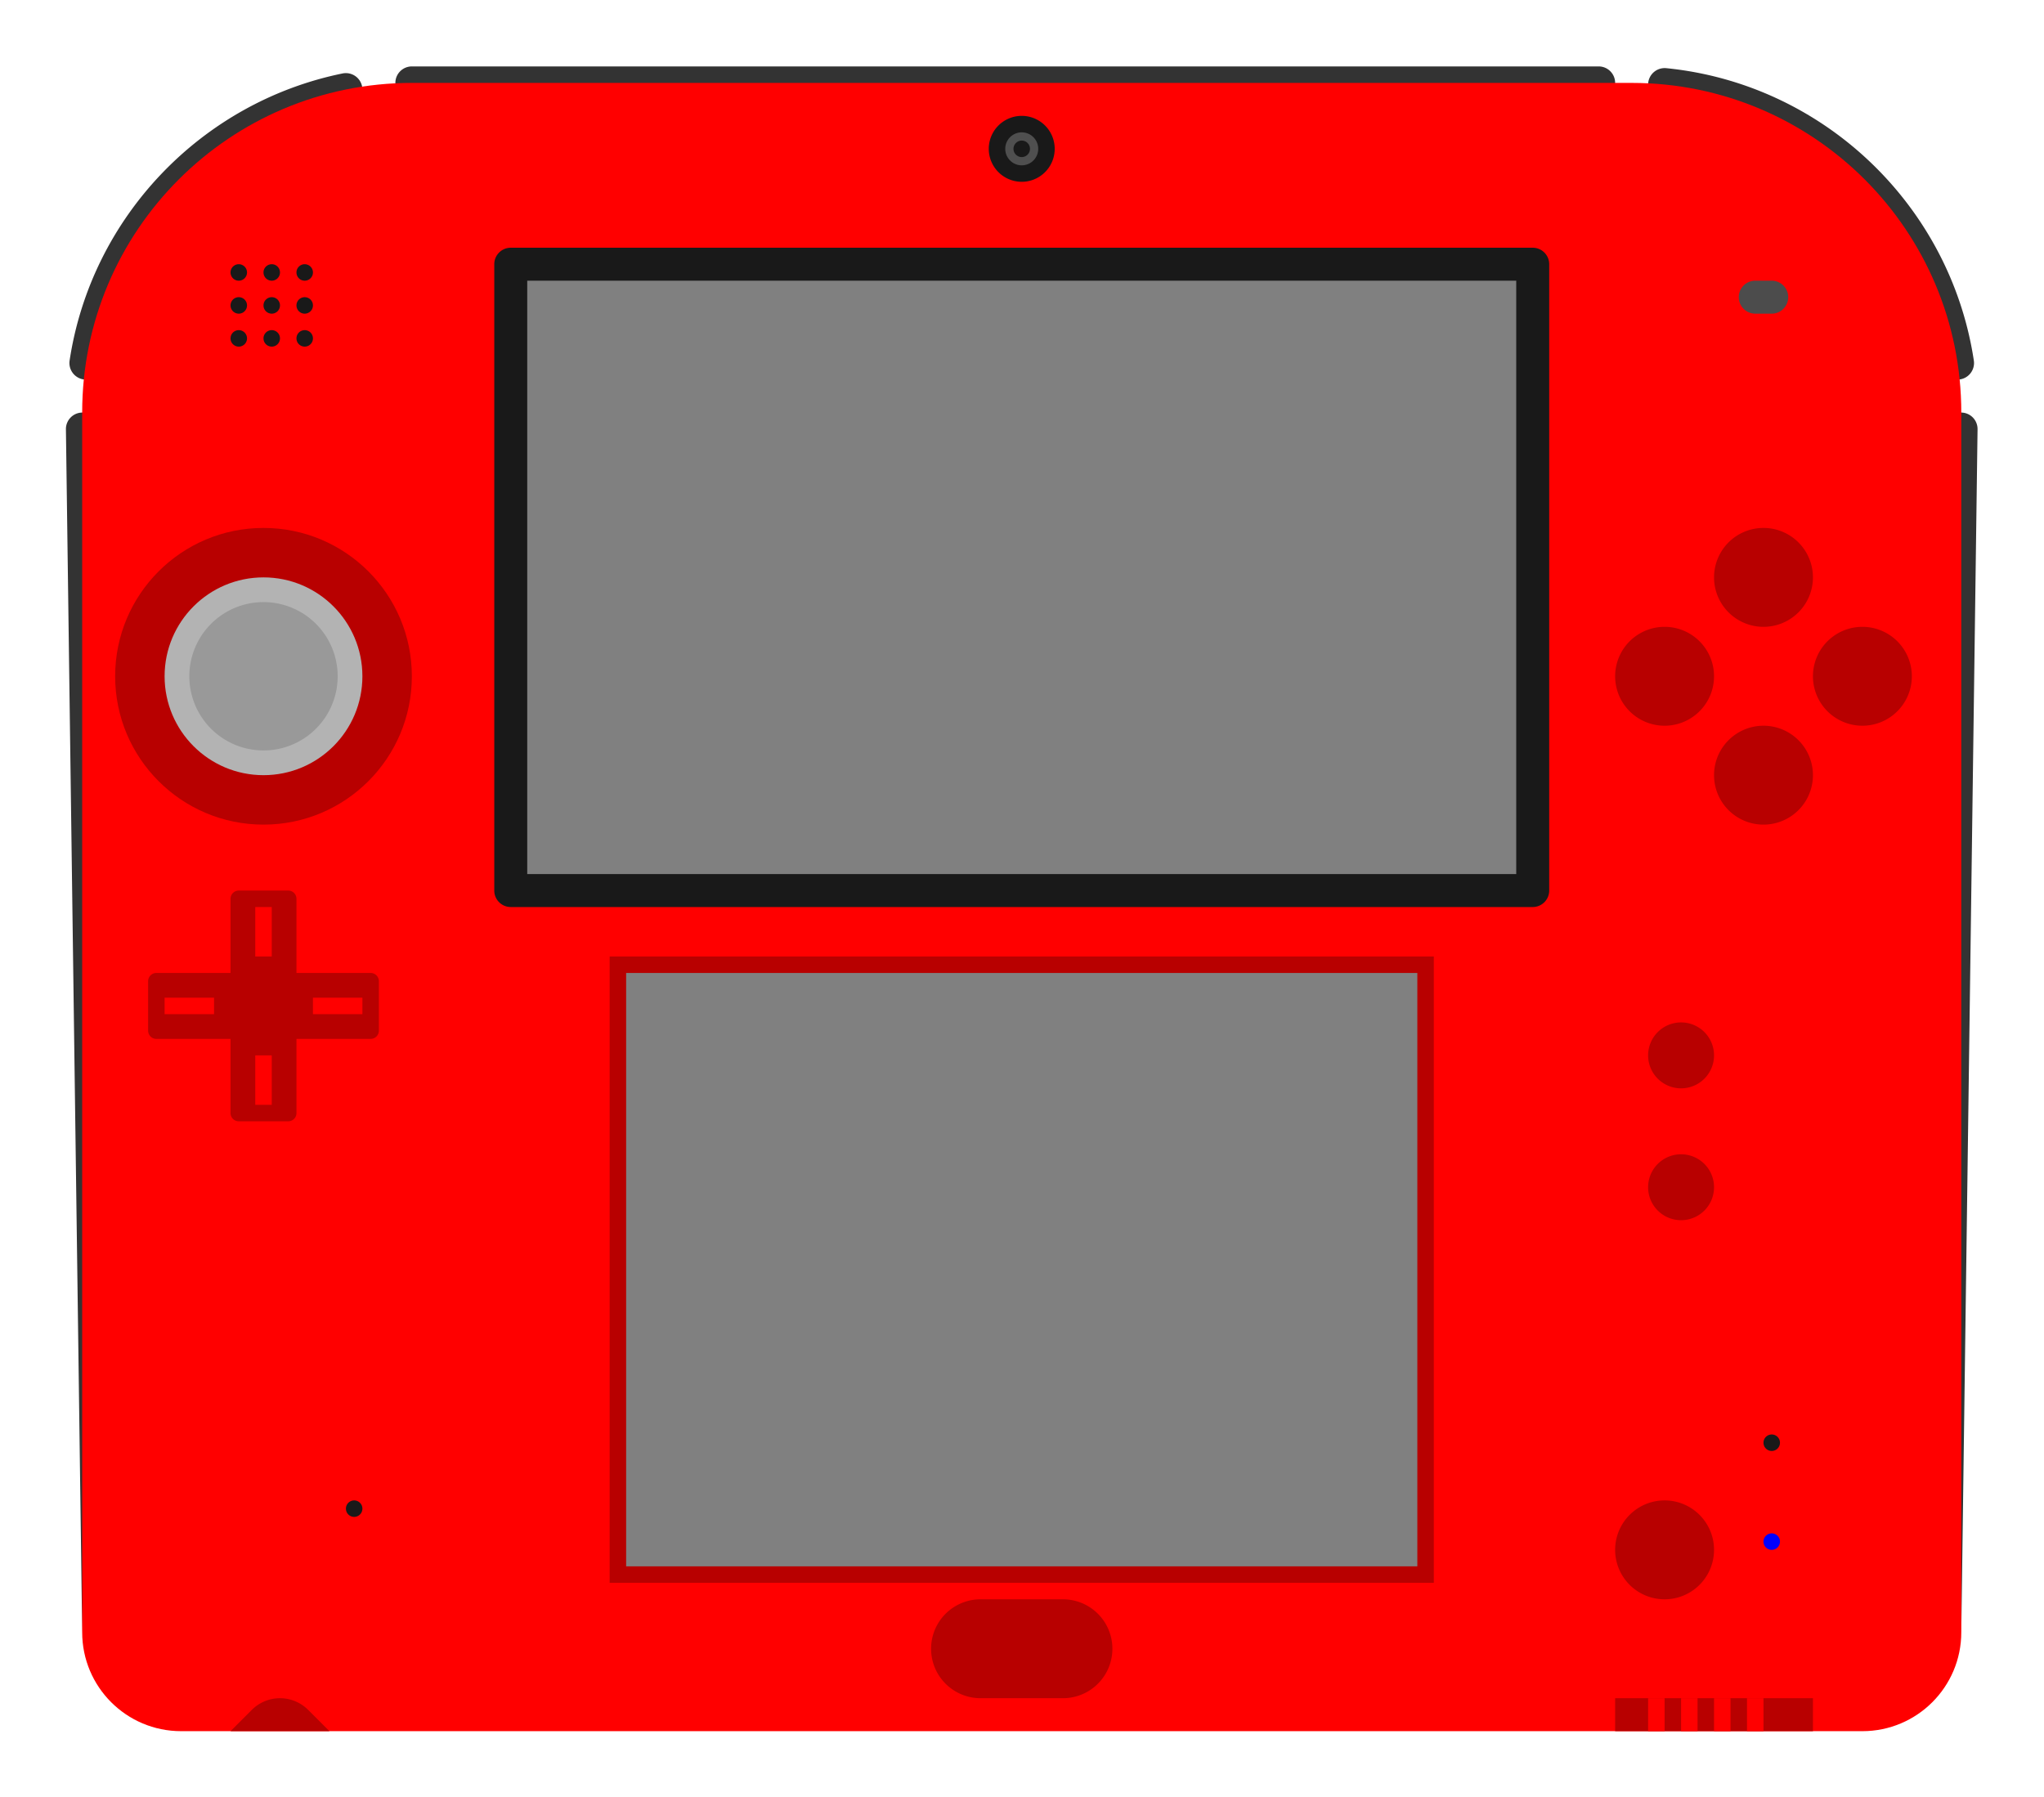 <svg xmlns="http://www.w3.org/2000/svg" xml:space="preserve" width="330.593" height="290.666"><defs><clipPath id="a" clipPathUnits="userSpaceOnUse"><path d="M0 256h256V0H0Z"/></clipPath><clipPath id="b" clipPathUnits="userSpaceOnUse"><path d="M4.027 238h247.946V20H4.027Z"/></clipPath></defs><g clip-path="url(#a)" transform="matrix(1.333 0 0 -1.333 -5.37 317.333)"><g clip-path="url(#b)" style="opacity:.5"><path d="M0 0c.6 1.583.785 3.301.524 5.025-3.42 22.589-21.684 39.957-44.416 42.235a9.9 9.9 0 0 1-4.766-.695 9.95 9.95 0 0 1-4.25.949h-144a9.94 9.94 0 0 1-4.922-1.298 9.96 9.96 0 0 1-5.077.284c-20.466-4.171-36.315-20.843-39.437-41.484a9.9 9.9 0 0 1 .526-5.02 9.94 9.94 0 0 1-1.062-4.618l1.972-145.923c.032-11.002 8.991-19.941 20-19.941h204c11.009 0 19.969 8.939 20 19.941L1.063-4.622A9.94 9.94 0 0 1 0 0" style="fill:#fff;fill-opacity:1;fill-rule:nonzero;stroke:none" transform="translate(250.908 190.486)"/></g><path d="M0 0h-1.973l2-148L2-2.027A2 2 0 0 1 0 0" style="fill:#333;fill-opacity:1;fill-rule:nonzero;stroke:none" transform="translate(241.973 188)"/><path d="M0 0h-1.973a2 2 0 0 1-2-2.027L-2-148Z" style="fill:#333;fill-opacity:1;fill-rule:nonzero;stroke:none" transform="translate(16 188)"/><path d="M0 0h1.539a2.01 2.01 0 0 1 1.983 2.313C.675 21.12-14.688 35.873-33.781 37.786A2.01 2.01 0 0 1-36 35.791V32c19.828-.977 34.058-12.44 36-32" style="fill:#333;fill-opacity:1;fill-rule:nonzero;stroke:none" transform="translate(240 192)"/><path d="M0 0h-144a2 2 0 0 0-2 2v4a2 2 0 0 0 2 2H0a2 2 0 0 0 2-2V2a2 2 0 0 0-2-2" style="fill:#333;fill-opacity:1;fill-rule:nonzero;stroke:none" transform="translate(198 222)"/><path d="M0 0c1.811 18.225 14.052 29.3 32 32v3.181a2.006 2.006 0 0 1-2.4 1.967C12.477 33.658-.892 19.721-3.526 2.306A2.01 2.01 0 0 1-1.542 0Z" style="fill:#333;fill-opacity:1;fill-rule:nonzero;stroke:none" transform="translate(16 192)"/><path d="M0 0h-204c-6.627 0-12 5.373-12 12v148c0 22.091 17.909 40 40 40h148c22.092 0 40-17.909 40-40V12C12 5.373 6.627 0 0 0" style="fill:red;fill-opacity:1;fill-rule:nonzero;stroke:none" transform="translate(230 28)"/><path d="M0 0h-124a2 2 0 0 0-2 2v76a2 2 0 0 0 2 2H0a2 2 0 0 0 2-2V2a2 2 0 0 0-2-2" style="fill:#191919;fill-opacity:1;fill-rule:nonzero;stroke:none" transform="translate(190 128)"/><path d="M188 132H68v72h120z" style="fill:gray;fill-opacity:1;fill-rule:nonzero;stroke:none"/><path d="M0 0h-100v-76H0v74z" style="fill:#b80000;fill-opacity:1;fill-rule:nonzero;stroke:none" transform="translate(178 122)"/><path d="M176 48H80v72h96z" style="fill:gray;fill-opacity:1;fill-rule:nonzero;stroke:none"/><path d="M0 0c0-9.941-8.059-18-18-18S-36-9.941-36 0s8.059 18 18 18S0 9.941 0 0" style="fill:#b80000;fill-opacity:1;fill-rule:nonzero;stroke:none" transform="translate(54 156)"/><path d="M0 0c0-6.627-5.373-12-12-12S-24-6.627-24 0s5.373 12 12 12S0 6.627 0 0" style="fill:#b3b3b3;fill-opacity:1;fill-rule:nonzero;stroke:none" transform="translate(48 156)"/><path d="M0 0h-9v9a1 1 0 0 1-1 1h-6a1 1 0 0 1-1-1V0h-9a1 1 0 0 1-1-1v-6a1 1 0 0 1 1-1h9v-9a1 1 0 0 1 1-1h6a1 1 0 0 1 1 1v9h9a1 1 0 0 1 1 1v6a1 1 0 0 1-1 1" style="fill:#b80000;fill-opacity:1;fill-rule:nonzero;stroke:none" transform="translate(49 120)"/><path d="M0 0a9 9 0 0 0-9-9 9 9 0 0 0-9 9 9 9 0 0 0 9 9 9 9 0 0 0 9-9" style="fill:#999;fill-opacity:1;fill-rule:nonzero;stroke:none" transform="translate(45 156)"/><path d="M0 0a1 1 0 1 1 2 0 1 1 0 0 1-2 0m0-4a1 1 0 1 1 2 0 1 1 0 0 1-2 0m0-4a1 1 0 1 1 2 0 1 1 0 0 1-2 0m-4 8a1 1 0 1 1 2 0 1 1 0 0 1-2 0m0-4a1 1 0 1 1 2 0 1 1 0 0 1-2 0m0-4a1 1 0 1 1 2 0 1 1 0 0 1-2 0m-4 8a1 1 0 1 1 2 0 1 1 0 0 1-2 0m0-4a1 1 0 1 1 2 0 1 1 0 0 1-2 0m1-3a1 1 0 1 0 0-2 1 1 0 0 0 0 2" style="fill:#191919;fill-opacity:1;fill-rule:nonzero;stroke:none" transform="translate(40 205)"/><path d="M35 128h2v-6h-2zm0-18h2v-6h-2zm13 5h-6v2h6zm-18 0h-6v2h6z" style="fill:red;fill-opacity:1;fill-rule:nonzero;stroke:none"/><path d="M0 0a4 4 0 1 0-8 0 4 4 0 0 0 8 0" style="fill:#191919;fill-opacity:1;fill-rule:nonzero;stroke:none" transform="translate(132 220)"/><path d="M0 0a2 2 0 1 0 4.001-.001A2 2 0 0 0 0 0" style="fill:#4f4f4f;fill-opacity:1;fill-rule:nonzero;stroke:none" transform="translate(126 220)"/><path d="M0 0a1 1 0 1 0-2 0 1 1 0 0 0 2 0" style="fill:#191919;fill-opacity:1;fill-rule:nonzero;stroke:none" transform="translate(129 220)"/><path d="M0 0h-2a2 2 0 0 0 0 4h2a2 2 0 0 0 0-4" style="fill:#4c4c4c;fill-opacity:1;fill-rule:nonzero;stroke:none" transform="translate(219 200)"/><path d="M0 0a6 6 0 0 0-12 0A6 6 0 0 0 0 0" style="fill:#b80000;fill-opacity:1;fill-rule:nonzero;stroke:none" transform="translate(212 156)"/><path d="M0 0a6 6 0 0 0-12 0A6 6 0 0 0 0 0" style="fill:#b80000;fill-opacity:1;fill-rule:nonzero;stroke:none" transform="translate(236 156)"/><path d="M0 0a6 6 0 0 0-12 0A6 6 0 0 0 0 0" style="fill:#b80000;fill-opacity:1;fill-rule:nonzero;stroke:none" transform="translate(224 168)"/><path d="M0 0a6 6 0 0 0-12 0A6 6 0 0 0 0 0" style="fill:#b80000;fill-opacity:1;fill-rule:nonzero;stroke:none" transform="translate(224 144)"/><path d="M0 0a4 4 0 1 0-8 0 4 4 0 0 0 8 0" style="fill:#b80000;fill-opacity:1;fill-rule:nonzero;stroke:none" transform="translate(212 94)"/><path d="M0 0a6 6 0 0 0-12 0A6 6 0 0 0 0 0" style="fill:#b80000;fill-opacity:1;fill-rule:nonzero;stroke:none" transform="translate(212 50)"/><path d="M0 0a4 4 0 1 0-8 0 4 4 0 0 0 8 0" style="fill:#b80000;fill-opacity:1;fill-rule:nonzero;stroke:none" transform="translate(212 110)"/><path d="M0 0h-10a6 6 0 0 0 0 12H0A6 6 0 0 0 0 0" style="fill:#b80000;fill-opacity:1;fill-rule:nonzero;stroke:none" transform="translate(133 32)"/><path d="M0 0a1 1 0 1 0-2 0 1 1 0 0 0 2 0" style="fill:#191919;fill-opacity:1;fill-rule:nonzero;stroke:none" transform="translate(48 55)"/><path d="M0 0a1 1 0 1 0-2 0 1 1 0 1 0 2 0" style="fill:#00f;fill-opacity:1;fill-rule:nonzero;stroke:none" transform="translate(220 51)"/><path d="M0 0a1 1 0 1 0-2 0 1 1 0 1 0 2 0" style="fill:#191919;fill-opacity:1;fill-rule:nonzero;stroke:none" transform="translate(220 63)"/><path d="M224 28h-24v4h24z" style="fill:#b80000;fill-opacity:1;fill-rule:nonzero;stroke:none"/><path d="M206 28h-2v4h2zm4 0h-2v4h2zm4 0h-2v4h2zm4 0h-2v4h2z" style="fill:red;fill-opacity:1;fill-rule:nonzero;stroke:none"/><path d="m0 0 2.586 2.586a4.83 4.83 0 0 0 6.828 0L12 0Z" style="fill:#b80000;fill-opacity:1;fill-rule:nonzero;stroke:none" transform="translate(32 28)"/></g></svg>